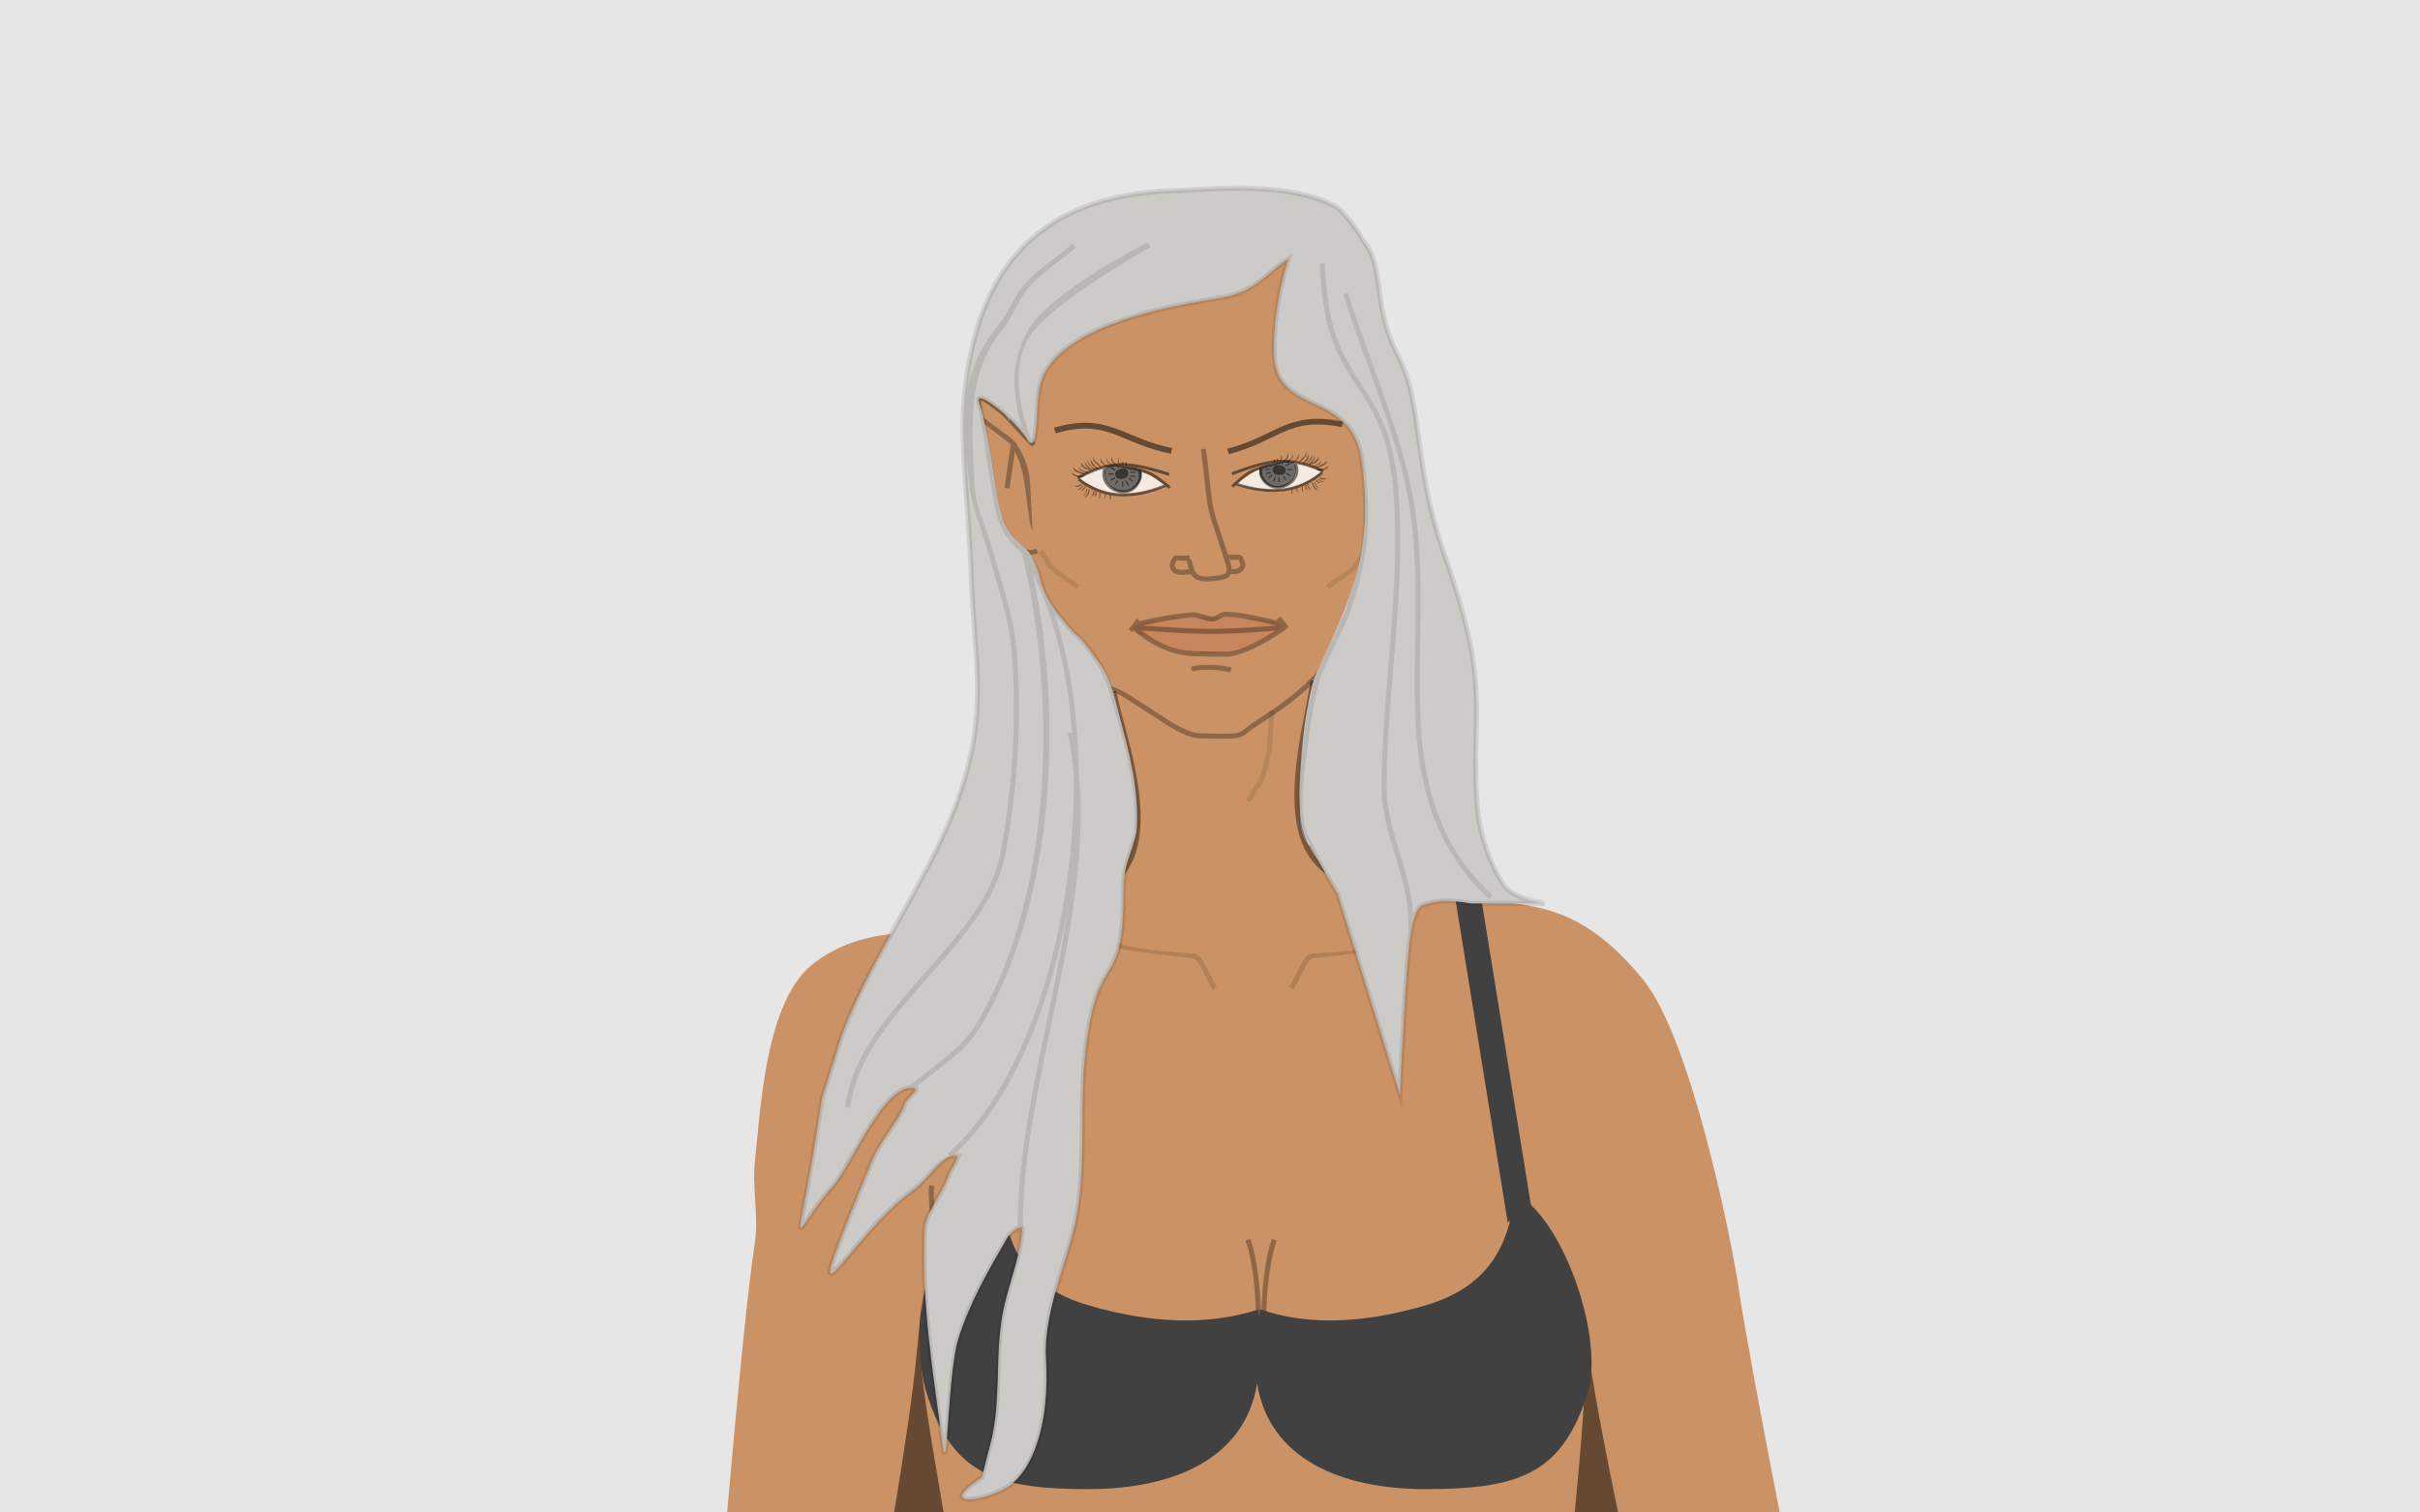 <?xml version="1.0" encoding="UTF-8"?>
<svg width="480px" height="300px" viewBox="0 0 480 300" version="1.1" xmlns="http://www.w3.org/2000/svg" xmlns:xlink="http://www.w3.org/1999/xlink">
    <!-- Generator: Sketch 50.2 (55047) - http://www.bohemiancoding.com/sketch -->
    <title>Avatars</title>
    <desc>Created with Sketch.</desc>
    <defs></defs>
    <g id="Avatars" stroke="none" stroke-width="1" fill="none" fill-rule="evenodd">
        <rect id="Frame" fill="#E6E6E6" x="0" y="0" width="480" height="300"></rect>
        <g id="Elf" transform="translate(121, 36)">
            <g id="Female" transform="translate(19, 0)">
                <path d="M4.195,264.277 C6.681,236.026 8.517,218.162 9.703,210.685 C10.554,205.32 9.142,199.775 9.725,194.371 C10.904,183.467 11.875,162.034 21.639,154.877 C31.404,147.72 39.83,150.077 45.255,147.72 C50.377,145.494 77.104,141.462 80.846,137.181 C82.423,135.376 85.386,131.023 85.278,124.26 C85.215,120.33 83.738,112.573 80.846,100.991 C76.924,99.67 74.181,98.368 72.619,97.085 C67.701,93.045 65.748,85.772 65.2,83.637 C64.836,82.217 65.269,77.057 64.129,73.649 C63.835,72.772 60.598,72.683 60.276,71.718 C57.742,64.113 55.539,53.964 53.883,45.755 C53.54,44.058 53.875,43.45 53.883,41.831 C53.885,41.437 55.187,41.348 57.141,43.09 C59.279,44.995 60.234,47.952 60.276,47.535 C60.324,47.065 59.105,35.987 60.276,29.749 C62.307,18.937 62.307,18.937 65.2,16.088 C78.882,2.619 114.417,-3.41 127.414,21.047 C132.336,30.309 132.097,51.502 133.814,71.718 C134.794,83.248 131.785,85.829 128.997,89.447 C127.807,90.993 122.898,99.069 121.224,99.069 C120.108,99.069 118.97,108.009 117.812,125.888 C117.943,128.636 118.483,130.481 119.431,131.424 C120.045,132.035 121.848,132.521 124.84,132.881 C133.408,135.855 143.25,140.076 152.138,141.947 C162.662,144.162 172.613,141.861 186.072,158.522 C195.142,169.75 203.211,208.239 204.954,220.115 C205.929,226.758 208.626,241.479 213.046,264.277 L184.01,264.277 L0,264.277 L4.195,264.277 Z" id="body" fill="#CB9365"></path>
                <path d="M37.332,264.106 C39.612,250.383 41.087,240.044 41.757,233.089 C42.426,226.134 42.761,223.058 42.761,223.86 C42.761,228.399 42.761,231.992 42.761,234.64 C42.761,237.287 44.234,247.109 47.181,264.106 L37.332,264.106 Z" id="armpit-l" fill="#000000" opacity="0.5"></path>
                <path d="M172.268,264.898 C174.998,251.593 176.822,241.963 177.74,236.007 C179.117,227.073 178.801,227.075 179.117,227.075 C179.433,227.075 179.46,231.382 179.117,236.007 C178.889,239.09 179.555,248.72 181.117,264.898 L172.268,264.898 Z" id="armpit-r" fill="#000000" opacity="0.5" transform="translate(176.692, 245.986) scale(-1, 1) translate(-176.692, -245.986) "></path>
                <path d="M107.933,123.156 L107.099,122.605 C108.936,119.825 109.362,119.135 109.781,118.193 C110,117.701 110.174,117.198 110.356,116.545 C110.52,115.958 110.646,115.435 111.005,113.887 C111.276,112.716 111.367,111.731 111.476,109.473 C111.588,107.155 111.682,106.131 111.972,104.881 L112.946,105.107 C112.675,106.278 112.584,107.263 112.475,109.521 C112.363,111.839 112.268,112.863 111.979,114.113 C111.616,115.677 111.489,116.206 111.32,116.813 C111.125,117.511 110.935,118.059 110.694,118.599 C110.243,119.614 109.807,120.32 107.933,123.156 Z" id="neck-line" fill="#000000" fill-rule="nonzero" opacity="0.1"></path>
                <path d="M96.539,97.212 L96.219,96.265 C97.268,95.91 98.335,95.835 100.286,95.863 C100.714,95.869 101.147,95.897 101.604,95.945 C102.328,96.022 102.852,96.107 104.266,96.36 L104.089,97.345 C102.7,97.095 102.19,97.013 101.499,96.94 C101.071,96.895 100.668,96.869 100.271,96.863 C98.434,96.836 97.444,96.906 96.539,97.212 Z" id="jaw-line" fill="#000000" fill-rule="nonzero" opacity="0.3"></path>
                <path d="M68.149,91.179 L68.949,90.579 C69.381,91.156 69.772,91.793 70.331,92.792 C70.426,92.961 70.797,93.631 70.89,93.796 C72.139,96.029 73.993,97.172 75.172,97.922 C76.962,99.059 81.695,100.229 83.753,101.671 C84.221,101.999 89.539,105.349 90.406,105.948 C93.655,108.194 96.428,109.422 97.996,109.455 C107.092,109.644 105.221,109.644 108.271,107.497 C110.253,106.102 115.659,102.963 119.729,98.789 C123.69,94.726 127.333,92.629 128.11,90.996 L129.013,91.426 C128.187,93.16 124.385,95.445 120.288,99.644 C116.224,103.809 110.871,106.889 108.846,108.315 C105.515,110.66 107.092,110.66 97.842,110.443 C96.053,110.401 93.215,109.106 89.838,106.771 C88.965,106.167 83.643,102.815 83.179,102.49 C81.133,101.056 76.412,99.894 74.636,98.766 C73.272,97.899 71.344,96.656 70.017,94.284 C69.923,94.117 69.552,93.447 69.459,93.281 C68.919,92.317 68.547,91.711 68.149,91.179 Z" id="jaw" fill="#000000" fill-rule="nonzero" opacity="0.3"></path>
                <path d="M111.386,230.683 C119.438,251.544 127.934,257.437 145.449,257.437 C168.061,257.437 179.972,239.027 170.314,215.915 C165.94,209.803 162.599,203.861 160.294,198.088 L161.222,197.717 C163.502,203.426 166.814,209.314 171.16,215.378 C181.186,239.265 168.8,258.437 145.449,258.437 C127.262,258.437 118.416,252.113 110.114,230.155 C108.81,235.664 107.793,239.248 107.054,240.931 C102.809,250.605 89.219,258.045 75.268,258.614 C59.61,259.252 47.348,251.418 43.48,235.695 C42.225,230.596 42.111,226.626 42.898,222.17 C43.116,220.934 43.398,219.663 43.807,218.017 C43.97,217.36 44.737,214.371 44.949,213.519 C45.159,212.673 45.059,210.957 44.632,206.485 C44.189,201.853 44.09,200.119 44.335,199.055 L45.309,199.279 C45.102,200.18 45.204,201.953 45.621,206.324 C46.076,211.085 46.173,212.742 45.92,213.76 C45.707,214.618 44.939,217.607 44.777,218.258 C44.373,219.884 44.096,221.135 43.882,222.344 C43.119,226.664 43.23,230.493 44.451,235.456 C48.197,250.684 60.016,258.235 75.228,257.614 C88.827,257.06 102.064,249.813 106.139,240.529 C106.812,238.994 107.756,235.707 108.959,230.69 L108.852,230.678 C109.567,224.458 108.711,214.586 107.052,210.058 L107.991,209.714 C109.409,213.586 110.25,221.102 110.086,227.188 L110.209,227.524 C110.004,221.381 110.849,213.657 112.294,209.714 L113.233,210.058 C111.574,214.586 110.717,224.458 111.433,230.678 L111.386,230.683 Z" id="breast" fill="#000000" fill-rule="nonzero" opacity="0.3"></path>
                <g id="nipples" opacity="0.7" transform="translate(62, 222)">
                    <path d="M88,14 C84.134,14 81,10.866 81,7 C81,3.134 84.134,0 88,0 C91.866,0 95,3.134 95,7 C95,10.866 91.866,14 88,14 Z" id="ra" fill="#000000" fill-rule="nonzero" opacity="0.3"></path>
                    <circle id="rn" fill="#CB9365" opacity="0.4" cx="88" cy="7" r="2"></circle>
                    <path d="M88,10 C86.343,10 85,8.657 85,7 C85,5.343 86.343,4 88,4 C89.657,4 91,5.343 91,7 C91,8.657 89.657,10 88,10 Z M88,8.8 C88.994,8.8 89.8,7.994 89.8,7 C89.8,6.006 88.994,5.2 88,5.2 C87.006,5.2 86.2,6.006 86.2,7 C86.2,7.994 87.006,8.8 88,8.8 Z" id="rno" fill="#000000" fill-rule="nonzero" opacity="0.3"></path>
                    <path d="M7,14 C3.134,14 0,10.866 0,7 C0,3.134 3.134,0 7,0 C10.866,0 14,3.134 14,7 C14,10.866 10.866,14 7,14 Z" id="la" fill="#000000" fill-rule="nonzero" opacity="0.3"></path>
                    <circle id="ln" fill="#CB9365" opacity="0.4" cx="7" cy="7" r="2"></circle>
                    <path d="M7,10 C5.343,10 4,8.657 4,7 C4,5.343 5.343,4 7,4 C8.657,4 10,5.343 10,7 C10,8.657 8.657,10 7,10 Z M7,8.8 C7.994,8.8 8.8,7.994 8.8,7 C8.8,6.006 7.994,5.2 7,5.2 C6.006,5.2 5.2,6.006 5.2,7 C5.2,7.994 6.006,8.8 7,8.8 Z" id="lno" fill="#000000" fill-rule="nonzero" opacity="0.3"></path>
                </g>
                <path d="M54.517,202.896 L50.872,141.306 L54.57,140.306 L60.074,208.311 C61.53,213.185 64.683,219.603 75.816,222.883 C88.494,226.618 99.781,226.898 109.679,223.721 L109.679,225.094 C109.775,224.607 109.882,224.149 110,223.721 C119.231,226.898 130.185,226.618 142.863,222.883 C155.237,219.237 158.168,211.203 159.546,206.118 L159.055,206.478 L147.57,135.522 L153.039,137.522 L163.65,202.99 C171.749,210.696 177.945,230.666 174.881,240.357 C169.889,256.145 161.564,259.373 142.863,259.373 C125.794,259.373 111.676,253.245 109.339,238.366 C107.003,253.245 92.884,259.373 75.816,259.373 C57.114,259.373 48.79,256.145 43.798,240.357 C40.735,230.674 42.236,209.673 54.517,202.896 Z" id="bra" fill="#414141"></path>
                <path d="M123.691,80.865 L123,80.143 C123.623,79.547 124.301,79.047 125.618,78.158 C125.922,77.954 126.078,77.848 126.221,77.751 C126.445,77.599 126.631,77.472 126.805,77.35 C127.232,77.051 127.576,76.793 127.873,76.548 C128.156,76.313 128.39,76.069 128.596,75.8 C128.827,75.498 128.96,75.274 129.286,74.67 C129.725,73.859 129.991,73.461 130.473,73 L131.164,73.723 C130.777,74.092 130.558,74.421 130.166,75.146 C129.814,75.796 129.664,76.05 129.39,76.408 C129.139,76.736 128.853,77.035 128.511,77.318 C128.191,77.583 127.826,77.856 127.379,78.169 C127.2,78.294 127.01,78.424 126.782,78.579 C126.638,78.677 126.48,78.783 126.177,78.987 C124.907,79.844 124.26,80.322 123.691,80.865 Z" id="cheekbone-r" fill="#000000" fill-rule="nonzero" opacity="0.1"></path>
                <path d="M66.691,80.865 L66,80.143 C66.623,79.547 67.301,79.047 68.618,78.158 C68.922,77.954 69.078,77.848 69.221,77.751 C69.445,77.599 69.631,77.472 69.805,77.35 C70.232,77.051 70.576,76.793 70.873,76.548 C71.156,76.313 71.39,76.069 71.596,75.8 C71.827,75.498 71.96,75.274 72.286,74.67 C72.725,73.859 72.991,73.461 73.473,73 L74.164,73.723 C73.777,74.092 73.558,74.421 73.166,75.146 C72.814,75.796 72.664,76.05 72.39,76.408 C72.139,76.736 71.853,77.035 71.511,77.318 C71.191,77.583 70.826,77.856 70.379,78.169 C70.2,78.294 70.01,78.424 69.782,78.579 C69.638,78.677 69.48,78.783 69.177,78.987 C67.907,79.844 67.26,80.322 66.691,80.865 Z" id="cheekbone-l" fill="#000000" fill-rule="nonzero" opacity="0.1" transform="translate(70.082, 76.933) scale(-1, 1) translate(-70.082, -76.933) "></path>
                <path d="M82.586,160.285 L81.705,159.813 C82.35,158.608 83.948,155.436 84.228,154.95 C84.864,153.846 85.391,153.351 86.266,153.112 C86.572,153.028 96.39,152.791 101.204,151.078 L101.348,152.068 C96.446,153.112 86.701,154.03 86.53,154.076 C85.95,154.235 85.611,154.553 85.094,155.449 C84.831,155.906 83.243,159.058 82.586,160.285 Z" id="collarbone-l" fill="#000000" fill-rule="nonzero" opacity="0.13" transform="translate(91.527, 155.682) scale(-1, 1) translate(-91.527, -155.682) "></path>
                <path d="M116.586,160.285 L115.705,159.813 C116.35,158.608 117.948,155.436 118.228,154.95 C118.864,153.846 119.391,153.351 120.266,153.112 C120.572,153.028 130.39,152.791 135.204,151.078 L135.348,152.068 C130.446,153.112 120.701,154.03 120.53,154.076 C119.95,154.235 119.611,154.553 119.094,155.449 C118.831,155.906 117.243,159.058 116.586,160.285 Z" id="collarbone-r" fill="#000000" fill-rule="nonzero" opacity="0.13"></path>
                <path d="M80.392,101.188 L81.374,101 C81.573,102.036 81.867,103.263 82.334,105.046 C82.424,105.389 83.367,108.922 83.658,110.05 C84.639,113.849 85.299,116.867 85.734,119.807 C87.067,128.824 85.901,135.402 81.231,139.358 L80.585,138.595 C84.923,134.92 86.032,128.663 84.745,119.953 C84.316,117.054 83.663,114.068 82.69,110.3 C82.4,109.177 81.458,105.646 81.367,105.299 C80.895,103.497 80.596,102.251 80.392,101.188 Z" id="neck-l" fill="#000000" fill-rule="nonzero" opacity="0.4"></path>
                <path d="M116.392,99.188 L117.374,99 C117.573,100.036 117.867,101.263 118.334,103.046 C118.424,103.389 119.367,106.922 119.658,108.05 C120.639,111.849 121.299,114.867 121.734,117.807 C123.067,126.824 121.901,133.402 117.231,137.358 L116.585,136.595 C120.923,132.92 122.032,126.663 120.745,117.953 C120.316,115.054 119.663,112.068 118.69,108.3 C118.4,107.177 117.458,103.646 117.367,103.299 C116.895,101.497 116.596,100.251 116.392,99.188 Z" id="neck-r" fill="#000000" fill-rule="nonzero" opacity="0.4" transform="translate(119.321, 118.179) scale(-1, 1) rotate(4) translate(-119.321, -118.179) "></path>
                <path d="M104.17,77.847 C103.869,78.604 103.029,78.962 101.489,79.172 C98.431,79.59 97.009,79.218 96.23,77.891 C96.118,77.9 95.954,77.917 95.615,77.953 C95.264,77.989 94.99,78.011 94.717,78.022 C94.187,78.042 93.749,78.014 93.388,77.915 C92.319,77.621 91.833,76.455 92.051,75.813 C92.226,75.298 92.329,75.031 92.445,74.818 C92.786,74.192 93.043,74.135 94.091,74.203 C94.719,74.244 95.231,74.242 95.945,74.168 L96.032,75.006 L96.294,74.909 C96.388,75.162 96.462,75.42 96.547,75.773 C96.565,75.847 96.58,75.91 96.612,76.045 C96.712,76.472 96.82,76.833 96.958,77.134 C96.98,77.166 96.997,77.2 97.009,77.238 C97.569,78.341 98.609,78.556 101.354,78.181 C103.195,77.93 103.45,77.699 103.242,76.488 C103.077,75.526 100.615,68.28 100.162,66.831 C99.633,65.14 99.357,63.431 99.018,60.234 C99.048,60.518 98.76,57.744 98.67,56.933 C98.519,55.579 98.368,54.371 98.19,53.144 L99.179,53 C99.359,54.24 99.512,55.459 99.664,56.823 C99.754,57.638 100.043,60.416 100.013,60.129 C100.345,63.263 100.613,64.923 101.117,66.533 C101.415,67.486 102.746,71.426 103.57,74.041 C104.052,74.072 104.462,74.066 104.938,74.035 C105.987,73.967 106.243,74.023 106.585,74.65 C106.701,74.863 106.804,75.129 106.978,75.644 C107.196,76.287 106.711,77.453 105.641,77.746 C105.281,77.845 104.842,77.874 104.313,77.854 C104.271,77.852 104.224,77.85 104.17,77.847 Z M104.294,76.863 C104.315,76.857 104.334,76.854 104.351,76.854 C104.787,76.871 105.134,76.848 105.376,76.782 C105.846,76.653 106.077,76.099 106.031,75.966 C105.875,75.506 105.786,75.273 105.707,75.129 C105.624,74.977 105.68,74.989 105.003,75.033 C104.613,75.058 104.261,75.068 103.885,75.057 C104.067,75.66 104.192,76.112 104.228,76.319 C104.261,76.513 104.283,76.694 104.294,76.863 Z M96.18,77.804 C96.072,77.73 95.992,77.609 96.004,77.438 C96.059,77.567 96.117,77.689 96.18,77.804 Z M95.816,76.927 C95.751,76.723 95.692,76.505 95.638,76.273 C95.607,76.139 95.592,76.078 95.575,76.007 C95.498,75.69 95.435,75.466 95.357,75.257 L95.484,75.21 C94.973,75.241 94.531,75.234 94.026,75.201 C93.349,75.157 93.405,75.145 93.323,75.297 C93.244,75.442 93.154,75.674 92.998,76.134 C92.953,76.268 93.183,76.821 93.653,76.95 C93.895,77.017 94.242,77.04 94.678,77.023 C94.926,77.013 95.181,76.993 95.513,76.959 C95.632,76.946 95.731,76.935 95.816,76.927 Z" id="nose" fill="#000000" fill-rule="nonzero" opacity="0.3"></path>
                <path d="M60.629,52.387 C60.363,52.068 59.981,51.73 59.375,51.258 C59.642,51.466 56.864,49.368 55.213,48.07 C55.526,49.639 56.242,53.136 56.367,53.763 C56.591,54.883 56.785,55.888 56.962,56.852 C57.173,58.006 57.28,58.823 57.518,60.902 C57.852,63.823 58.07,65.151 58.548,66.635 C60.178,71.695 62.924,73.829 65.56,72.812 L65.92,73.745 C62.637,75.012 59.38,72.48 57.596,66.941 C57.091,65.374 56.866,64.002 56.524,61.016 C56.289,58.959 56.184,58.156 55.985,57.068 C55.803,56.074 55.609,55.074 55.387,53.959 C55.245,53.251 54.337,48.819 54.128,47.735 C53.735,45.699 53.546,44.435 53.546,43.663 C53.546,42.547 54.286,42.2 55.249,42.626 C55.798,42.87 56.257,43.188 57.567,44.174 C57.618,44.212 57.618,44.212 57.67,44.25 C57.962,44.47 58.165,44.621 58.364,44.764 C59.263,45.41 59.639,45.8 62.046,48.441 C62.602,49.052 63.01,49.489 63.411,49.898 C63.653,50.145 63.703,50.188 64.154,50.559 C64.25,50.638 64.323,50.7 64.396,50.764 C64.775,51.101 65.081,51.465 65.427,52.027 L64.576,52.552 C64.281,52.073 64.038,51.784 63.732,51.513 C63.671,51.458 63.606,51.403 63.519,51.331 C63.037,50.935 62.974,50.881 62.732,50.634 C62.714,50.616 62.714,50.616 62.696,50.598 C62.285,50.178 61.87,49.733 61.306,49.115 C58.975,46.556 58.593,46.16 57.78,45.575 C57.575,45.427 57.367,45.273 57.069,45.05 C57.018,45.011 57.018,45.011 56.966,44.973 C55.737,44.049 55.291,43.739 54.844,43.541 C54.484,43.381 54.546,43.352 54.546,43.663 C54.546,44.292 54.7,45.378 55.02,47.075 L55.109,46.847 C56.625,48.058 60.273,50.689 59.989,50.469 C61.08,51.318 61.566,51.827 61.912,52.545 C62.119,52.975 63.609,54.929 64.154,58.258 C64.482,60.259 64.59,68.21 64.92,69.508 L64.427,68.329 C64.09,67.005 63.444,61.146 63.067,59.039 C62.579,56.309 61.741,54.428 61.294,53.53 L60.232,60.913 L59.242,60.771 L60.452,52.361 L60.629,52.387 Z" id="ear" fill="#000000" fill-rule="nonzero" opacity="0.3"></path>
                <path d="M100.027,93.602 C106.662,93.602 114.254,89.028 114.254,88.191 C114.254,87.086 108.353,86.382 100.027,86.382 C91.702,86.382 84.545,87.582 84.545,88.687 C84.545,89.642 94.169,93.602 100.027,93.602 Z" id="lips" fill="#990000" opacity="0.1"></path>
                <path d="M86.653,88.077 C92.69,88.515 97.258,88.734 100.353,88.734 C103.46,88.734 107.744,88.514 113.203,88.073 C113,88.027 112.785,87.979 112.554,87.927 C107.161,86.712 105.709,86.437 103.273,86.324 C102.841,86.304 102.586,86.397 102.07,86.709 C102.045,86.723 102.045,86.723 102.021,86.738 C101.392,87.118 101.022,87.266 100.425,87.28 C99.958,87.291 99.533,87.186 98.404,86.837 C98.369,86.826 98.369,86.826 98.334,86.815 C97.36,86.515 96.891,86.407 96.55,86.434 C93.397,86.686 90.159,87.225 86.653,88.077 Z M112.978,89.093 C107.638,89.521 103.43,89.734 100.353,89.734 C97.197,89.734 92.541,89.51 86.381,89.06 C88.567,90.777 91.852,92.78 96.55,93.156 C96.891,93.183 102.841,93.286 103.273,93.266 C106.246,93.127 110.356,90.79 112.978,89.093 Z M86.065,87.197 C89.763,86.278 93.167,85.702 96.482,85.437 C96.977,85.397 97.49,85.515 98.585,85.853 C98.62,85.864 98.62,85.864 98.655,85.875 C99.672,86.189 100.072,86.288 100.405,86.28 C100.817,86.27 101.065,86.171 101.574,85.864 C101.599,85.849 101.599,85.849 101.623,85.834 C102.275,85.441 102.673,85.295 103.313,85.325 C105.818,85.442 107.292,85.72 112.741,86.948 C112.982,87.003 113.206,87.053 113.416,87.099 L113.255,86.897 L113.952,86.244 L115.603,88.325 L115.021,88.871 L115.032,88.89 C114.993,88.917 114.953,88.945 114.912,88.973 L114.907,88.978 L114.906,88.977 C112.482,90.654 107.061,94.09 103.313,94.265 C102.673,94.295 96.977,94.193 96.482,94.153 C90.821,93.7 87.167,91.039 84.84,89.046 L84.552,89.408 L83.855,88.755 L85.507,86.674 L86.065,87.197 Z" id="mouth-outline" fill="#000000" fill-rule="nonzero" opacity="0.3"></path>
                <g id="eye-l" transform="translate(81.184, 55.298) rotate(-5) translate(-81.184, -55.298) translate(69.684, 47.298)">
                    <path d="M13.114,14.897 C15.947,14.897 18.559,14.561 20.952,13.89 C17.49,10.701 14.342,9.106 11.51,9.106 C8.678,9.106 6.208,9.744 4.1,11.019 C7.277,13.605 10.282,14.897 13.114,14.897 Z" id="eye-white" fill="#FFFFFF" opacity="0.8"></path>
                    <path d="M12.867,14.386 C14.898,14.386 16.544,12.662 16.544,10.535 C16.544,10.244 15.035,9.778 12.018,9.134 C10.133,8.65 9.191,9.117 9.191,10.535 C9.191,12.662 10.837,14.386 12.867,14.386 Z" id="iris" fill="#373737" opacity="0.7"></path>
                    <path d="M8.986,9.472 C7.535,9.746 6.015,10.247 4.26,10.974 C8.252,14.73 13.854,15.819 20.687,13.641 C19.581,12.563 18.653,11.821 17.909,11.417 C17.566,11.23 17.087,11.02 16.473,10.787 C16.579,11.347 16.52,11.927 16.292,12.385 C15.62,13.738 14.412,14.633 13.102,14.669 C10.261,14.748 7.914,12.186 8.986,9.472 Z M9.352,9.407 L9.6,9.523 C8.536,11.861 10.568,14.147 13.086,14.077 C14.165,14.047 15.189,13.289 15.77,12.119 C15.984,11.69 15.996,11.079 15.801,10.542 C15.398,10.4 14.952,10.25 14.461,10.094 C14.35,10.16 14.274,10.192 14.152,10.222 L14.078,9.998 L14.112,9.983 C13.492,9.788 12.808,9.583 12.059,9.367 C12.074,9.433 12.092,9.515 12.102,9.555 L11.875,9.613 C11.857,9.536 11.81,9.326 11.81,9.324 C11.801,9.288 11.793,9.255 11.785,9.227 C10.972,9.213 10.171,9.273 9.352,9.407 Z M4.023,11.072 C3.983,11.089 3.942,11.106 3.902,11.123 L3.676,10.577 C10.412,7.724 13.819,8.002 22.058,11.456 L21.835,12.004 C19.067,10.843 16.865,10.048 14.904,9.615 C16.439,10.113 17.531,10.539 18.186,10.895 C19.195,11.444 20.478,12.537 22.046,14.179 L21.626,14.591 C21.467,14.424 21.311,14.264 21.159,14.11 C13.953,16.492 7.996,15.354 3.782,11.332 L4.023,11.072 Z M14.721,11.339 L15.19,11.448 L15.156,11.682 C14.994,11.671 14.884,11.643 14.658,11.568 L14.189,11.459 L14.223,11.226 C14.385,11.236 14.495,11.264 14.721,11.339 Z M13.778,13.151 L13.562,13.239 L13.159,12.233 L13.376,12.145 L13.778,13.151 Z M14.279,10.776 L14.295,10.54 L15.379,10.611 L15.364,10.848 L14.279,10.776 Z M9.855,10.756 L9.87,10.52 C10.015,10.529 10.132,10.528 10.394,10.52 C10.664,10.511 10.785,10.51 10.941,10.52 L10.925,10.756 C10.78,10.747 10.664,10.748 10.402,10.756 C10.132,10.765 10.01,10.766 9.855,10.756 Z M10.315,11.966 L10.239,11.742 C10.263,11.734 10.263,11.734 10.286,11.725 C10.41,11.681 10.518,11.635 10.632,11.579 C10.751,11.522 10.746,11.524 11.129,11.316 L11.24,11.524 C10.852,11.736 10.857,11.733 10.733,11.793 C10.612,11.852 10.496,11.901 10.364,11.948 C10.34,11.957 10.34,11.957 10.315,11.966 Z M12.591,13.331 L12.367,13.264 C12.425,13.066 12.453,12.942 12.466,12.821 C12.478,12.715 12.48,12.635 12.48,12.374 C12.48,12.353 12.48,12.353 12.48,12.331 L12.714,12.331 C12.714,12.353 12.714,12.353 12.714,12.374 C12.714,12.645 12.712,12.73 12.699,12.848 C12.683,12.985 12.653,13.121 12.591,13.331 Z M14.731,12.366 L14.578,12.546 L13.818,11.878 L13.971,11.699 L14.731,12.366 Z M11.238,12.828 L11.056,12.68 L11.592,12.001 L11.775,12.149 L11.238,12.828 Z M10.45,9.538 L10.564,9.331 L11.406,9.808 L11.292,10.015 L10.45,9.538 Z M12.558,11.799 C11.752,11.799 11.259,11.444 11.259,10.789 C11.259,10.135 11.994,9.756 12.801,9.756 C13.608,9.756 13.858,10.135 13.858,10.789 C13.858,11.444 13.365,11.799 12.558,11.799 Z" id="eye" fill="#000000" fill-rule="nonzero" opacity="0.5"></path>
                    <path d="M0.225,1.626 L0,0.487 C5.307,-0.494 8.646,0.013 12.651,1.955 C13.382,2.309 16.352,3.876 17.161,4.274 C19.1,5.227 20.906,5.954 22.977,6.563 L22.628,7.672 C20.485,7.042 18.616,6.289 16.618,5.308 C15.786,4.899 12.821,3.334 12.114,2.991 C8.338,1.161 5.266,0.694 0.225,1.626 Z" id="eye-brow" fill="#000000" fill-rule="nonzero" opacity="0.5"></path>
                    <path d="M6.479,9.585 L6.452,9.625 C5.85,9.437 5.439,9.256 5.219,9.081 C4.999,8.907 4.841,8.756 4.744,8.631 L4.595,7.811 C4.899,8.3 5.167,8.636 5.398,8.819 C5.566,8.952 5.825,9.092 6.174,9.238 L5.555,8.532 L5.271,7.61 C5.578,8.126 5.82,8.496 5.997,8.722 C6.174,8.948 6.421,9.2 6.736,9.478 L6.542,9.656 L6.479,9.585 Z M5.252,10.08 L5.136,10.325 C4.528,10.135 4.088,9.965 3.815,9.813 C3.543,9.662 3.342,9.529 3.214,9.413 L2.912,8.781 C3.388,9.148 3.759,9.405 4.024,9.553 C4.289,9.7 4.699,9.876 5.252,10.08 Z M7.258,9.321 L7.057,9.49 L6.118,8.402 L5.84,7.363 C6.131,7.965 6.358,8.378 6.52,8.603 C6.683,8.827 6.929,9.066 7.258,9.321 Z M8.597,8.863 L8.4,9.038 C8.026,8.724 7.762,8.466 7.607,8.263 C7.452,8.061 7.308,7.889 7.174,7.749 L7.028,6.81 C7.234,7.304 7.384,7.624 7.477,7.771 C7.598,7.961 7.734,7.962 7.825,8.08 C8.021,8.337 8.278,8.598 8.597,8.863 Z M9.949,8.952 L9.756,9.131 C9.368,8.893 9.091,8.67 8.926,8.461 C8.761,8.252 8.668,8.134 8.647,8.106 L8.528,7.153 C8.754,7.748 8.953,8.155 9.126,8.374 C9.299,8.593 9.574,8.786 9.949,8.952 Z M11.087,8.936 L10.898,9.12 C10.511,8.849 10.243,8.623 10.094,8.445 C9.945,8.266 9.819,8.12 9.718,8.006 L9.762,7.351 C9.859,7.722 9.941,7.966 10.008,8.084 C10.093,8.236 10.243,8.278 10.321,8.371 C10.489,8.572 10.745,8.761 11.087,8.936 Z M12.095,9.063 L11.885,9.22 C11.397,8.901 11.083,8.634 10.945,8.416 C10.806,8.199 10.714,8.032 10.666,7.914 L10.829,7.08 C10.883,7.513 10.932,7.799 10.977,7.936 C11.041,8.133 11.149,8.185 11.223,8.301 C11.375,8.539 11.666,8.794 12.095,9.063 Z M12.651,9.207 L12.402,9.267 C12.182,8.872 12.053,8.579 12.014,8.386 C11.974,8.193 11.961,8.037 11.972,7.919 L12.314,7.556 C12.222,7.766 12.172,7.922 12.164,8.023 C12.151,8.199 12.229,8.406 12.25,8.512 C12.29,8.709 12.424,8.941 12.651,9.207 Z M13.154,9.347 L12.899,9.347 C12.755,9.081 12.682,8.877 12.682,8.735 C12.682,8.593 12.738,8.483 12.849,8.405 L13.152,8.192 C13.01,8.451 12.938,8.638 12.939,8.754 C12.939,8.87 13.01,9.067 13.154,9.347 Z M13.766,9.342 L13.511,9.342 C13.383,9.091 13.319,8.904 13.319,8.782 C13.319,8.659 13.401,8.566 13.564,8.503 L13.766,8.302 C13.685,8.524 13.645,8.692 13.645,8.805 C13.645,8.919 13.686,9.098 13.766,9.342 Z M4.316,12.171 L4.488,12.454 C4.326,12.484 4.23,12.506 4.198,12.522 C3.968,12.638 3.793,12.704 3.671,12.721 C3.525,12.741 3.4,12.699 3.297,12.596 L2.882,12.406 C3.258,12.455 3.528,12.469 3.69,12.447 C3.852,12.425 4.061,12.333 4.316,12.171 Z M4.609,12.463 L4.736,12.701 C4.569,12.883 4.425,13.011 4.305,13.087 C4.184,13.162 4.068,13.217 3.955,13.252 L3.499,13.158 C3.845,13.092 4.083,13.018 4.215,12.936 C4.346,12.854 4.477,12.696 4.609,12.463 Z M5.117,12.614 L5.266,12.837 C5.109,13.067 4.972,13.227 4.857,13.317 C4.742,13.408 4.638,13.443 4.544,13.424 L4.12,13.393 C4.419,13.3 4.625,13.208 4.74,13.119 C4.855,13.029 4.98,12.861 5.117,12.614 Z M5.382,13.156 L5.593,13.31 C5.465,13.654 5.366,13.883 5.295,13.997 C5.224,14.111 5.08,14.239 4.864,14.38 L4.543,14.542 C4.86,14.246 5.072,14.012 5.18,13.84 C5.288,13.667 5.355,13.439 5.382,13.156 Z M5.822,13.28 L6.039,13.424 C5.911,13.855 5.806,14.143 5.724,14.287 C5.641,14.432 5.438,14.618 5.112,14.847 L4.831,14.878 C5.207,14.531 5.444,14.274 5.539,14.106 C5.635,13.938 5.729,13.663 5.822,13.28 Z M6.78,13.626 L6.963,13.73 C6.876,14.072 6.797,14.303 6.727,14.424 C6.656,14.546 6.598,14.622 6.552,14.653 L6.188,14.926 C6.336,14.669 6.447,14.475 6.523,14.346 C6.598,14.216 6.684,13.976 6.78,13.626 Z M7.069,13.867 L7.315,13.885 C7.321,14.229 7.306,14.453 7.269,14.555 C7.232,14.658 7.201,14.706 7.176,14.698 L6.761,14.817 C6.912,14.657 7.003,14.534 7.035,14.447 C7.066,14.36 7.077,14.167 7.069,13.867 Z M7.88,14.119 L8.058,14.145 C8.042,14.497 8.027,14.731 8.013,14.848 C7.998,14.965 7.991,15.052 7.994,15.109 L7.644,15.376 C7.753,15.142 7.816,14.961 7.832,14.835 C7.848,14.708 7.864,14.469 7.88,14.119 Z M8.929,14.38 L9.153,14.511 C9.148,14.732 9.122,14.89 9.074,14.985 C9.026,15.081 8.899,15.229 8.692,15.432 L8.654,15.429 C8.759,15.194 8.839,15.021 8.893,14.912 C8.948,14.803 8.96,14.626 8.929,14.38 Z M9.829,14.742 L10.083,14.754 C10.086,14.985 10.086,15.151 10.082,15.254 C10.078,15.356 10.067,15.492 10.049,15.66 L9.91,15.65 C9.874,15.49 9.858,15.336 9.864,15.188 C9.87,15.041 9.858,14.892 9.829,14.742 Z M6.001,9.884 L5.874,10.122 C5.313,9.921 4.915,9.747 4.679,9.6 C4.443,9.454 4.334,9.376 4.351,9.367 L4.102,8.705 C4.409,9.11 4.668,9.378 4.88,9.51 C5.093,9.642 5.466,9.766 6.001,9.884 Z M5.045,10.514 L4.972,10.778 C4.302,10.796 3.834,10.762 3.568,10.675 C3.302,10.589 3.052,10.425 2.818,10.183 L2.6,9.725 C3.071,10.104 3.432,10.334 3.682,10.415 C3.932,10.496 4.387,10.529 5.045,10.514 Z M7.941,9.28 L7.734,9.44 C7.315,9.102 7.039,8.833 6.906,8.631 C6.772,8.429 6.685,8.253 6.646,8.103 L6.621,7.285 C6.835,7.837 7.023,8.235 7.186,8.48 C7.348,8.725 7.6,8.992 7.941,9.28 Z" id="eye-lashes" fill="#000000" fill-rule="nonzero" opacity="0.4" transform="translate(8.183, 11.235) rotate(1) translate(-8.183, -11.235) "></path>
                </g>
                <g id="eye-r" transform="translate(114.762, 54.96) scale(-1, 1) rotate(-1) translate(-114.762, -54.96) translate(103.262, 46.96)">
                    <path d="M13.061,14.219 C15.882,14.219 18.484,13.898 20.868,13.257 C17.419,10.214 14.284,8.692 11.464,8.692 C8.643,8.692 6.183,9.3 4.084,10.518 C7.248,12.985 10.241,14.219 13.061,14.219 Z" id="eye-white" fill="#FFFFFF" opacity="0.8"></path>
                    <path d="M12.815,13.731 C14.838,13.731 16.477,12.085 16.477,10.055 C16.477,9.778 14.975,9.332 11.97,8.718 C10.092,8.256 9.154,8.701 9.154,10.055 C9.154,12.085 10.793,13.731 12.815,13.731 Z" id="iris" fill="#373737" opacity="0.7"></path>
                    <path d="M8.95,9.041 C7.505,9.302 5.991,9.78 4.243,10.474 C8.219,14.059 13.798,15.099 20.604,13.02 C19.502,11.991 18.578,11.283 17.837,10.897 C17.495,10.719 17.018,10.518 16.406,10.296 C16.512,10.831 16.453,11.384 16.227,11.821 C15.557,13.113 14.354,13.967 13.049,14.002 C10.22,14.077 7.882,11.631 8.95,9.041 Z M9.314,8.979 L9.561,9.09 C8.502,11.321 10.526,13.503 13.033,13.436 C14.108,13.408 15.128,12.684 15.707,11.567 C15.919,11.157 15.932,10.574 15.737,10.062 C15.336,9.926 14.892,9.784 14.403,9.634 C14.292,9.697 14.217,9.728 14.095,9.757 L14.021,9.543 L14.055,9.529 C13.438,9.343 12.756,9.147 12.01,8.94 C12.025,9.003 12.044,9.082 12.053,9.12 L11.828,9.175 C11.809,9.102 11.763,8.902 11.762,8.9 C11.754,8.865 11.745,8.834 11.737,8.807 C10.928,8.794 10.13,8.851 9.314,8.979 Z M4.007,10.568 C3.967,10.584 3.927,10.601 3.886,10.617 L3.662,10.096 C10.37,7.372 13.764,7.638 21.969,10.935 L21.747,11.457 C18.99,10.349 16.797,9.59 14.844,9.177 C16.372,9.653 17.46,10.059 18.112,10.399 C19.118,10.923 20.396,11.966 21.957,13.533 L21.539,13.926 C21.381,13.768 21.226,13.615 21.074,13.467 C13.897,15.741 7.964,14.655 3.767,10.816 L4.007,10.568 Z M14.661,10.823 L15.128,10.927 L15.095,11.15 C14.934,11.14 14.824,11.113 14.599,11.041 L14.132,10.938 L14.165,10.715 C14.327,10.725 14.437,10.751 14.661,10.823 Z M13.723,12.552 L13.507,12.637 L13.106,11.676 L13.322,11.592 L13.723,12.552 Z M14.222,10.285 L14.237,10.06 L15.317,10.128 L15.302,10.354 L14.222,10.285 Z M9.815,10.267 L9.83,10.041 C9.975,10.05 10.091,10.049 10.352,10.041 C10.621,10.032 10.742,10.031 10.897,10.041 L10.881,10.267 C10.736,10.257 10.621,10.258 10.36,10.267 C10.091,10.275 9.97,10.276 9.815,10.267 Z M10.274,11.421 L10.198,11.207 C10.222,11.199 10.222,11.199 10.244,11.192 C10.368,11.149 10.476,11.105 10.59,11.052 C10.707,10.998 10.703,11 11.084,10.8 L11.194,10.999 C10.808,11.202 10.813,11.199 10.69,11.256 C10.569,11.312 10.454,11.359 10.323,11.404 C10.298,11.413 10.298,11.413 10.274,11.421 Z M12.54,12.724 L12.317,12.66 C12.375,12.471 12.403,12.353 12.416,12.237 C12.428,12.137 12.43,12.06 12.43,11.811 C12.43,11.791 12.43,11.791 12.43,11.769 L12.663,11.769 C12.663,11.791 12.663,11.791 12.663,11.811 C12.663,12.069 12.661,12.15 12.648,12.263 C12.632,12.394 12.602,12.524 12.54,12.724 Z M14.672,11.803 L14.52,11.974 L13.762,11.337 L13.914,11.166 L14.672,11.803 Z M11.193,12.244 L11.011,12.103 L11.546,11.455 L11.727,11.596 L11.193,12.244 Z M10.408,9.104 L10.522,8.906 L11.36,9.361 L11.247,9.559 L10.408,9.104 Z M12.508,11.262 C11.704,11.262 11.213,10.923 11.213,10.298 C11.213,9.674 11.946,9.312 12.75,9.312 C13.554,9.312 13.802,9.674 13.802,10.298 C13.802,10.923 13.312,11.262 12.508,11.262 Z" id="eye" fill="#000000" fill-rule="nonzero" opacity="0.5"></path>
                    <path d="M0.224,1.552 L0,0.465 C5.286,-0.472 8.612,0.013 12.6,1.866 C13.328,2.204 16.286,3.7 17.092,4.079 C19.023,4.989 20.822,5.683 22.885,6.264 L22.537,7.323 C20.402,6.722 18.541,6.003 16.551,5.066 C15.723,4.676 12.769,3.182 12.065,2.855 C8.305,1.108 5.244,0.662 0.224,1.552 Z" id="eye-brow" fill="#000000" fill-rule="nonzero" opacity="0.5"></path>
                    <path d="M6.453,9.149 L6.426,9.187 C5.827,9.008 5.417,8.835 5.198,8.668 C4.979,8.501 4.821,8.358 4.725,8.238 L4.576,7.455 C4.879,7.922 5.146,8.243 5.376,8.417 C5.544,8.545 5.801,8.678 6.149,8.817 L5.532,8.144 L5.25,7.264 C5.556,7.756 5.797,8.109 5.973,8.325 C6.15,8.54 6.395,8.781 6.709,9.047 L6.515,9.217 L6.453,9.149 Z M5.231,9.621 L5.115,9.855 C4.51,9.674 4.071,9.511 3.8,9.366 C3.528,9.222 3.329,9.095 3.201,8.985 L2.901,8.381 C3.374,8.732 3.744,8.977 4.008,9.118 C4.272,9.258 4.68,9.426 5.231,9.621 Z M7.229,8.896 L7.029,9.058 L6.093,8.02 L5.816,7.028 C6.106,7.602 6.332,7.997 6.494,8.211 C6.656,8.425 6.901,8.654 7.229,8.896 Z M8.562,8.459 L8.367,8.627 C7.994,8.327 7.731,8.081 7.576,7.887 C7.422,7.694 7.278,7.53 7.145,7.396 L6.999,6.5 C7.205,6.971 7.354,7.277 7.447,7.417 C7.567,7.599 7.703,7.599 7.794,7.712 C7.989,7.957 8.245,8.206 8.562,8.459 Z M9.909,8.544 L9.716,8.715 C9.33,8.488 9.054,8.275 8.89,8.076 C8.726,7.876 8.633,7.764 8.613,7.737 L8.494,6.827 C8.719,7.395 8.917,7.784 9.09,7.993 C9.262,8.202 9.535,8.386 9.909,8.544 Z M11.042,8.529 L10.854,8.705 C10.469,8.446 10.202,8.231 10.053,8.06 C9.904,7.89 9.78,7.75 9.679,7.642 L9.723,7.017 C9.82,7.37 9.901,7.604 9.967,7.716 C10.052,7.861 10.202,7.901 10.279,7.99 C10.447,8.182 10.701,8.362 11.042,8.529 Z M12.046,8.651 L11.837,8.8 C11.351,8.496 11.039,8.24 10.901,8.033 C10.763,7.826 10.67,7.666 10.623,7.553 L10.785,6.757 C10.839,7.171 10.888,7.444 10.933,7.575 C10.997,7.762 11.104,7.812 11.178,7.923 C11.329,8.151 11.619,8.393 12.046,8.651 Z M12.6,8.788 L12.352,8.845 C12.133,8.468 12.004,8.188 11.965,8.004 C11.926,7.82 11.912,7.672 11.924,7.559 L12.265,7.212 C12.173,7.412 12.123,7.561 12.115,7.658 C12.102,7.826 12.179,8.023 12.201,8.124 C12.241,8.312 12.374,8.533 12.6,8.788 Z M13.101,8.921 L12.847,8.922 C12.703,8.668 12.631,8.473 12.631,8.338 C12.631,8.202 12.686,8.097 12.798,8.022 L13.099,7.819 C12.957,8.066 12.886,8.245 12.886,8.355 C12.887,8.466 12.958,8.655 13.101,8.921 Z M13.71,8.917 L13.457,8.917 C13.329,8.677 13.266,8.499 13.266,8.382 C13.266,8.265 13.347,8.176 13.509,8.116 L13.71,7.924 C13.63,8.136 13.59,8.296 13.59,8.405 C13.59,8.513 13.63,8.684 13.71,8.917 Z M4.299,11.617 L4.47,11.887 C4.309,11.915 4.212,11.937 4.181,11.952 C3.952,12.063 3.778,12.126 3.657,12.142 C3.511,12.161 3.386,12.121 3.284,12.022 L2.87,11.841 C3.245,11.888 3.514,11.901 3.675,11.88 C3.836,11.859 4.044,11.771 4.299,11.617 Z M4.59,11.895 L4.717,12.123 C4.551,12.296 4.408,12.419 4.288,12.491 C4.167,12.563 4.051,12.616 3.939,12.648 L3.484,12.558 C3.829,12.496 4.067,12.426 4.198,12.347 C4.328,12.269 4.459,12.118 4.59,11.895 Z M5.096,12.04 L5.245,12.253 C5.088,12.472 4.952,12.625 4.838,12.711 C4.723,12.797 4.619,12.831 4.526,12.813 L4.103,12.784 C4.401,12.694 4.606,12.607 4.721,12.521 C4.835,12.436 4.96,12.275 5.096,12.04 Z M5.36,12.557 L5.57,12.704 C5.443,13.032 5.345,13.251 5.274,13.359 C5.203,13.468 5.059,13.59 4.844,13.725 L4.525,13.88 C4.84,13.598 5.052,13.374 5.159,13.209 C5.267,13.045 5.333,12.827 5.36,12.557 Z M5.798,12.676 L6.014,12.813 C5.887,13.225 5.783,13.499 5.701,13.637 C5.619,13.775 5.416,13.953 5.092,14.171 L4.811,14.201 C5.186,13.87 5.422,13.624 5.517,13.464 C5.612,13.303 5.706,13.041 5.798,12.676 Z M6.753,13.005 L6.935,13.104 C6.848,13.431 6.77,13.652 6.7,13.768 C6.63,13.884 6.572,13.956 6.526,13.986 L6.163,14.246 C6.311,14.001 6.422,13.816 6.496,13.693 C6.571,13.569 6.657,13.34 6.753,13.005 Z M7.04,13.236 L7.285,13.253 C7.292,13.581 7.277,13.795 7.24,13.893 C7.203,13.991 7.172,14.036 7.147,14.029 L6.734,14.142 C6.884,13.99 6.975,13.872 7.006,13.789 C7.037,13.706 7.049,13.522 7.04,13.236 Z M7.848,13.476 L8.026,13.501 C8.01,13.837 7.995,14.06 7.98,14.172 C7.966,14.283 7.959,14.366 7.961,14.421 L7.613,14.676 C7.722,14.453 7.784,14.28 7.8,14.159 C7.816,14.038 7.832,13.811 7.848,13.476 Z M8.893,13.726 L9.116,13.851 C9.111,14.061 9.085,14.212 9.037,14.303 C8.99,14.394 8.863,14.536 8.657,14.729 L8.619,14.726 C8.723,14.502 8.803,14.337 8.858,14.233 C8.912,14.129 8.924,13.96 8.893,13.726 Z M9.789,14.071 L10.043,14.082 C10.046,14.302 10.045,14.462 10.041,14.559 C10.037,14.657 10.026,14.786 10.008,14.947 L9.87,14.937 C9.834,14.785 9.819,14.638 9.824,14.497 C9.83,14.356 9.818,14.214 9.789,14.071 Z M5.976,9.434 L5.85,9.661 C5.292,9.469 4.895,9.303 4.66,9.163 C4.425,9.024 4.317,8.95 4.334,8.941 L4.086,8.309 C4.391,8.695 4.649,8.952 4.861,9.077 C5.072,9.203 5.444,9.322 5.976,9.434 Z M5.025,10.036 L4.952,10.287 C4.285,10.304 3.819,10.272 3.554,10.189 C3.288,10.107 3.039,9.951 2.807,9.719 L2.589,9.282 C3.059,9.644 3.418,9.864 3.667,9.941 C3.917,10.018 4.369,10.05 5.025,10.036 Z M7.909,8.857 L7.703,9.01 C7.286,8.688 7.011,8.431 6.878,8.238 C6.745,8.045 6.658,7.877 6.619,7.734 L6.594,6.953 C6.808,7.48 6.995,7.861 7.157,8.094 C7.318,8.328 7.569,8.582 7.909,8.857 Z" id="eye-lashes" fill="#000000" fill-rule="nonzero" opacity="0.4" transform="translate(8.15, 10.724) rotate(1) translate(-8.15, -10.724) "></path>
                </g>
                <path d="M130.239,11.559 C135.012,17.522 131.808,23.801 137.36,34.751 C142.397,44.688 140.046,55.475 146.566,74.235 C156.214,101.996 151.441,104.227 153.088,124.868 C153.101,125.038 153.846,132.747 158.109,139.32 C159.312,141.175 162.055,142.468 166.338,143.201 L151.69,143.201 C147.995,142.535 145.243,142.535 143.434,143.201 C142.489,143.549 140.751,142.678 139.742,149.55 C139.128,153.737 138.433,164.236 137.658,181.047 L125.346,141.32 C120.917,133.929 118.563,129.493 118.284,128.011 C117.334,122.969 117.889,114.73 118.819,107.548 C119.075,105.573 120.2,99.613 120.819,98.214 C127.073,84.068 132.703,74.889 130.144,55.57 C128.227,41.097 113.365,46.713 112.734,34.525 C112.448,29.025 113.555,21.501 115.577,15.345 C111.344,18.023 109.227,21.757 102.43,23.009 C97.159,23.979 69.439,27.414 66.283,40.424 C65.318,44.405 66.013,54.539 63.815,51.194 C60.759,46.542 53.149,40.846 54.18,43.794 C55.212,46.742 56.751,54.988 57.526,60.733 C58.835,70.431 61.366,70.461 63.815,73.281 C64.791,74.404 65.792,76.647 66.355,79.112 C67.381,83.606 71.285,87.507 72.32,88.747 C74.108,90.889 73.411,88.923 78.31,95.962 C78.608,96.39 80.022,98.529 80.798,101.498 C82.967,109.8 85.939,118.578 85.499,128.011 C85.335,131.523 82.832,134.687 82.832,140.32 C82.832,161.91 77.853,150.906 75.313,172.263 C73.897,184.176 75.787,196.595 72.882,208.188 C71.189,214.946 66.956,225.111 67.457,233.387 C68.249,246.475 64.874,255.302 60.279,258.646 C56.276,261.557 44.915,263.53 54.74,257.078 L56.814,248.95 C58.466,240.759 57.466,234.36 58.63,226.072 C59.5,219.876 62.317,214.06 62.783,207.816 C62.872,206.629 60.463,208.373 59.877,209.377 C56.126,215.797 52.319,222.356 50.071,229.578 C47.967,236.339 47.946,257.774 47.004,250.733 C45.041,236.065 42.761,222.659 43.409,207.816 C43.544,204.725 47.015,200.634 48.15,197.205 C48.638,195.729 50.712,193.291 49.518,193.182 C46.887,192.942 44.005,197.973 41.341,199.874 C27.692,209.612 16.29,234.87 32.978,194.228 C34.637,190.188 38.713,185.768 39.497,182.842 C39.722,182.002 42.521,180.125 41.409,179.845 C35.574,178.372 28.738,195.256 25.39,199.038 C15.918,209.737 18.024,215.838 23.03,181.979 L26.94,169.472 C34.198,150.087 47.859,134.513 52.515,113.906 C55.296,101.6 53.06,91.12 52.656,78.394 C52.209,64.343 50.131,51.746 51.515,40.424 C54.222,18.289 65.214,2.643 92.831,1.834 C98.79,1.659 115.925,-0.4 125.346,5.242 C126.104,5.696 129.484,9.706 130.239,11.559 Z" id="hair" fill="#CCCBC8"></path>
                <path d="M157.69,139.592 C155.789,136.662 154.43,133.313 153.521,129.819 C152.968,127.694 152.661,125.811 152.589,124.907 C152.166,119.599 152.129,116.044 152.284,109.737 C152.343,107.352 152.359,106.561 152.366,105.385 C152.419,96.256 151.021,88.575 146.094,74.399 C143.204,66.084 142.352,61.68 140.68,49.561 C139.683,42.328 138.851,38.799 136.914,34.977 C134.511,30.238 133.811,27.325 132.944,20.841 C132.327,16.225 131.717,14.205 129.849,11.872 C129.146,10.203 125.909,6.162 125.089,5.671 C121.663,3.62 116.968,2.465 111.194,2.028 C107.051,1.715 103.008,1.774 97.526,2.084 C97.004,2.114 95.264,2.216 94.922,2.236 C94.016,2.287 93.382,2.318 92.845,2.333 C67.599,3.073 54.988,16.15 52.012,40.485 C51.236,46.831 51.387,51.701 52.39,65.298 C52.829,71.25 53.034,74.57 53.155,78.378 C53.246,81.233 53.398,83.641 53.741,88.163 C54.145,93.503 54.267,95.37 54.347,98.072 C54.522,103.967 54.15,108.941 53.003,114.016 C50.769,123.903 47.358,131.281 39.094,146.069 C38.866,146.479 38.866,146.479 38.637,146.888 C32.532,157.808 29.915,162.951 27.417,169.622 L23.525,182.053 C22.187,191.1 20.152,202.29 19.494,205.971 C19.609,205.804 19.745,205.604 19.908,205.366 C21.712,202.724 23.067,200.908 25.016,198.707 C25.615,198.029 26.364,196.882 27.464,195.003 C27.734,194.54 29.929,190.701 30.634,189.512 C33.133,185.296 35.119,182.535 37.086,180.865 C38.633,179.551 40.113,179.002 41.532,179.36 C42.254,179.542 42.324,180.156 41.945,180.736 C41.753,181.029 41.529,181.27 40.93,181.87 C40.288,182.513 40.019,182.824 39.98,182.972 C39.592,184.418 39.217,185.035 36.368,189.312 C35.637,190.409 35.128,191.207 34.668,191.994 C34.153,192.876 33.747,193.673 33.441,194.418 C29.784,203.324 27.76,208.378 26.553,211.652 C25.912,213.391 25.507,214.619 25.309,215.419 C25.967,215.045 26.543,214.389 27.477,213.281 C27.653,213.072 27.838,212.853 28.098,212.541 C28.425,212.152 28.601,211.941 28.766,211.745 C29.33,211.073 29.776,210.545 30.229,210.015 C31.423,208.618 32.506,207.395 33.594,206.229 C36.206,203.431 38.658,201.174 41.05,199.467 C41.833,198.909 42.466,198.265 44.014,196.545 C44.368,196.152 44.561,195.939 44.778,195.704 C46.802,193.51 49.108,192.705 50.549,192.837 C51.335,192.908 50.53,193.379 50.27,194.123 C50.129,194.526 49.981,194.802 49.4,195.814 C48.936,196.629 48.734,197.03 48.625,197.362 C48.23,198.555 47.687,199.625 46.473,201.763 C44.578,205.101 43.97,206.438 43.909,207.838 C43.595,215.017 43.937,222.166 44.872,230.661 C45.334,234.857 45.569,236.626 46.917,246.391 C47.063,247.448 47.187,248.354 47.302,249.197 C47.502,246.713 47.887,241.463 48.031,239.825 C48.46,234.951 48.946,231.511 49.594,229.429 C51.486,223.352 53.854,218.696 59.445,209.125 C59.777,208.556 60.573,207.814 61.319,207.35 C61.735,207.092 62.105,206.936 62.421,206.919 C62.968,206.888 63.325,207.278 63.282,207.853 C63.071,210.679 62.531,213.002 61.18,217.645 C59.91,222.007 59.449,223.833 59.125,226.141 C58.693,229.215 58.564,231.479 58.434,236.447 C58.416,237.132 58.408,237.459 58.396,237.851 C58.26,242.581 58.002,245.588 57.298,249.073 L55.176,257.39 C50.957,260.161 50.675,260.913 52.312,260.873 C54.428,260.823 58.148,259.577 59.985,258.241 C64.83,254.716 67.688,245.485 66.958,233.417 C66.789,230.637 67.128,227.526 67.909,223.944 C68.414,221.625 69.058,219.277 70.011,216.142 C70.225,215.437 71.109,212.575 71.323,211.866 C71.797,210.304 72.132,209.124 72.397,208.066 C73.817,202.4 74.121,197.708 74.18,187.01 C74.183,186.5 74.185,186.273 74.186,185.989 C74.225,179.593 74.357,176.068 74.817,172.204 C75.563,165.926 76.542,162.04 77.894,159.169 C78.158,158.608 78.434,158.087 78.758,157.526 C78.883,157.309 79.01,157.094 79.176,156.819 C79.163,156.84 79.49,156.299 79.579,156.15 C81.633,152.714 82.332,149.507 82.332,140.32 C82.332,137.784 82.755,135.801 83.696,133.015 C83.957,132.25 84.002,132.118 84.042,132.003 C84.177,131.607 84.273,131.318 84.363,131.038 C84.588,130.334 84.743,129.758 84.849,129.21 C84.931,128.785 84.981,128.381 85,127.987 C85.418,119.024 82.222,108.679 80.033,101.255 C79.47,99.347 77.801,96.106 77.894,96.239 C75.136,92.278 74.246,91.214 73.197,90.338 C72.71,89.931 72.42,89.647 71.936,89.067 C71.804,88.908 70.965,87.964 70.72,87.68 C70.064,86.921 69.487,86.208 68.936,85.452 C67.411,83.362 66.341,81.297 65.867,79.223 C65.266,76.592 64.433,75.352 62.453,73.528 C62.441,73.517 62.009,73.12 61.882,73.002 C61.659,72.796 61.473,72.62 61.295,72.444 C58.727,69.919 57.475,66.851 56.656,60.787 C56.56,60.069 55.829,55.967 55.666,54.761 C54.895,49.086 54.3,45.65 53.708,43.959 C53.325,42.865 53.929,42.25 54.969,42.575 C55.644,42.785 56.625,43.378 57.767,44.246 C60.192,46.087 62.784,48.714 64.233,50.92 C64.497,51.375 64.599,51.187 64.695,50.808 C64.904,49.985 65.01,48.857 65.17,46.252 C65.197,45.8 65.211,45.578 65.226,45.345 C65.384,42.825 65.529,41.413 65.797,40.307 C67.303,34.097 74.059,29.609 84.494,26.381 C87.894,25.33 91.494,24.473 95.361,23.731 C97.533,23.315 102.541,22.48 102.339,22.517 C106.146,21.816 108.123,20.669 111.712,17.664 C113.418,16.236 114.226,15.608 115.31,14.922 L116.487,14.178 L116.052,15.501 C114.054,21.582 112.95,29.047 113.233,34.499 C113.471,39.1 115.256,40.915 120.445,43.393 C121.093,43.701 121.422,43.858 121.749,44.017 C127.27,46.703 129.842,49.475 130.64,55.504 C132.221,67.438 131.241,75.933 127.732,85.508 C126.524,88.808 126.183,88.662 121.976,98.178 C121.469,99.324 120.344,104.83 120.014,107.374 C119.862,108.553 119.754,109.328 119.406,111.777 C119.342,112.232 119.297,112.547 119.253,112.864 C118.168,120.572 118.184,124.781 118.776,127.918 C119.038,129.313 121.391,133.747 125.775,141.063 L137.292,178.177 C138.014,163.004 138.665,153.445 139.248,149.477 C139.697,146.415 140.32,144.613 141.155,143.685 C141.678,143.104 142.099,142.938 142.929,142.804 C145.172,142.029 148.004,142.029 151.69,142.701 L162.251,142.701 C160.062,141.934 158.54,140.902 157.69,139.592 Z M133.935,20.709 C134.788,27.089 135.466,29.911 137.806,34.525 C139.807,38.474 140.659,42.088 141.671,49.424 C143.334,61.481 144.177,65.836 147.038,74.071 C152.001,88.35 153.419,96.142 153.366,105.391 C153.359,106.576 153.343,107.37 153.284,109.761 C153.13,116.037 153.166,119.561 153.586,124.828 C153.654,125.675 153.951,127.5 154.489,129.567 C155.373,132.965 156.693,136.217 158.529,139.048 C159.638,140.758 162.264,141.997 166.422,142.708 L166.338,143.701 L151.601,143.693 C147.986,143.041 145.315,143.041 143.607,143.67 C143.458,143.725 143.328,143.753 143.088,143.791 C142.464,143.892 142.232,143.983 141.899,144.353 C141.226,145.101 140.66,146.739 140.237,149.623 C139.626,153.787 138.931,164.278 138.157,181.07 L138.026,183.923 L124.886,141.525 C120.433,134.09 118.088,129.669 117.793,128.103 C117.173,124.816 117.161,120.552 118.262,112.725 C118.307,112.408 118.352,112.092 118.416,111.637 C118.763,109.192 118.871,108.419 119.023,107.245 C119.364,104.607 120.503,99.037 121.061,97.774 C125.255,88.288 125.596,88.433 126.794,85.164 C130.247,75.74 131.208,67.407 129.649,55.635 C128.902,49.994 126.56,47.47 121.311,44.916 C120.988,44.759 120.663,44.604 120.014,44.295 C114.529,41.676 112.496,39.609 112.234,34.551 C111.966,29.379 112.911,22.482 114.671,16.569 C114.071,17.01 113.42,17.538 112.494,18.313 C108.644,21.536 106.533,22.761 102.52,23.5 C102.709,23.466 97.706,24.3 95.55,24.713 C91.716,25.448 88.15,26.297 84.79,27.337 C74.665,30.468 68.165,34.786 66.769,40.542 C66.52,41.57 66.378,42.949 66.224,45.408 C66.209,45.64 66.195,45.861 66.168,46.313 C66.003,48.998 65.895,50.143 65.665,51.054 C65.487,51.755 65.251,52.184 64.813,52.323 C64.292,52.488 63.849,52.155 63.398,51.469 C62.016,49.367 59.502,46.819 57.162,45.042 C56.106,44.24 55.207,43.696 54.672,43.529 C55.276,45.412 55.874,48.868 56.656,54.626 C56.821,55.835 57.508,60.072 57.604,60.787 C58.394,66.639 59.867,69.346 62.269,71.709 C62.44,71.877 62.49,71.795 62.706,71.995 C62.831,72.111 63.117,72.78 63.131,72.793 C65.247,74.742 66.19,76.146 66.842,79.001 C67.281,80.922 68.292,82.873 69.744,84.863 C70.277,85.593 70.837,86.287 71.477,87.026 C71.713,87.299 72.56,88.254 72.704,88.427 C73.147,88.958 73.395,89.2 73.82,89.555 C74.971,90.516 75.912,91.641 78.72,95.676 C78.726,95.671 80.437,98.975 80.753,100.689 C81.07,102.403 86.425,118.894 85.998,128.034 C85.978,128.478 85.921,128.929 85.831,129.399 C85.717,129.992 85.551,130.604 85.315,131.343 C85.224,131.63 85.125,131.924 84.988,132.326 C84.747,133.031 84.695,133.183 84.643,133.335 C83.735,136.027 83.332,137.913 83.332,140.32 C83.332,149.673 82.596,153.053 80.437,156.663 C80.347,156.814 80.019,157.358 80.033,157.334 C79.87,157.605 79.746,157.815 79.624,158.026 C79.313,158.564 79.05,159.061 78.799,159.595 C77.498,162.357 76.544,166.143 75.81,172.322 C75.356,176.139 75.225,179.634 75.186,185.995 C75.185,186.279 75.183,186.505 75.18,187.015 C75.121,197.794 74.813,202.539 73.367,208.309 C73.098,209.386 72.758,210.579 72.281,212.156 C72.065,212.868 71.181,215.731 70.968,216.433 C70.022,219.545 69.385,221.87 68.886,224.157 C68.123,227.656 67.794,230.681 67.956,233.356 C68.705,245.73 65.747,255.286 60.573,259.05 C58.571,260.506 54.654,261.817 52.336,261.873 C50.905,261.907 50.012,261.391 50.43,260.279 C50.747,259.433 52.008,258.289 54.303,256.768 L56.324,248.851 C57.008,245.457 57.262,242.5 57.397,237.822 C57.408,237.432 57.417,237.105 57.435,236.421 C57.566,231.416 57.696,229.125 58.135,226.002 C58.468,223.631 58.937,221.773 60.131,217.671 C61.52,212.898 62.054,210.625 62.269,207.976 C61.228,208.584 60.548,209.218 60.308,209.629 C54.755,219.135 52.411,223.745 50.549,229.726 C49.929,231.717 49.45,235.111 49.027,239.913 C48.852,241.899 48.317,249.297 48.195,250.473 C48.062,251.759 47.973,252.254 47.723,252.485 C47.449,252.74 47.082,252.653 46.892,252.391 C46.653,251.749 46.583,251.354 46.509,250.799 C46.338,249.522 46.16,248.219 45.926,246.527 C44.577,236.751 44.342,234.98 43.878,230.77 C42.937,222.228 42.594,215.03 42.91,207.794 C42.981,206.167 43.616,204.769 45.52,201.416 C46.784,199.19 47.308,198.156 47.675,197.048 C47.812,196.633 48.035,196.191 48.429,195.498 C49.071,194.379 49.215,194.11 49.326,193.793 C48.438,193.614 47.289,194.457 45.513,196.382 C45.3,196.613 45.109,196.824 44.757,197.215 C43.154,198.996 42.497,199.663 41.631,200.281 C39.301,201.943 36.895,204.159 34.325,206.912 C33.248,208.065 32.174,209.278 30.989,210.665 C30.538,211.192 30.094,211.718 29.532,212.388 C29.368,212.584 29.191,212.794 28.865,213.184 C28.603,213.496 28.419,213.716 28.242,213.926 C25.898,216.706 25.315,217.298 24.64,217.06 C23.767,216.753 24.094,215.434 25.615,211.306 C26.828,208.016 28.854,202.956 32.516,194.038 C32.841,193.246 33.268,192.409 33.805,191.49 C34.276,190.683 34.794,189.87 35.535,188.758 C38.282,184.636 38.67,183.997 39.014,182.713 C39.123,182.307 39.391,181.996 40.21,181.175 C40.683,180.701 40.903,180.47 41.043,180.281 C40.055,180.136 38.956,180.588 37.733,181.627 C35.877,183.203 33.938,185.898 31.494,190.022 C30.795,191.203 28.601,195.039 28.327,195.507 C27.194,197.443 26.422,198.627 25.765,199.369 C23.849,201.533 22.516,203.32 20.734,205.929 C19.938,207.097 19.767,207.338 19.536,207.601 C19.297,207.872 19.122,208.003 18.834,207.977 C18.403,207.937 18.291,207.64 18.281,207.229 C18.274,206.934 20.937,192.719 22.553,181.83 L26.471,169.297 C29.002,162.538 31.635,157.364 37.764,146.4 C37.993,145.991 37.993,145.991 38.222,145.581 C46.44,130.875 49.821,123.56 52.028,113.796 C53.154,108.811 53.52,103.918 53.347,98.101 C53.268,95.42 53.146,93.562 52.743,88.239 C52.4,83.702 52.247,81.283 52.156,78.41 C52.035,74.619 51.831,71.31 51.393,65.371 C50.385,51.705 50.232,46.799 51.019,40.364 C54.052,15.562 67.046,2.089 92.816,1.334 C93.341,1.318 93.968,1.288 94.866,1.237 C95.205,1.218 96.946,1.115 97.469,1.086 C102.992,0.773 107.072,0.714 111.269,1.031 C117.185,1.479 122.02,2.667 125.603,4.813 C126.607,5.415 129.907,9.526 130.673,11.302 C132.652,13.793 133.3,15.96 133.935,20.709 Z M41.276,180.324 C41.28,180.327 41.284,180.329 41.287,180.329 C41.286,180.329 41.285,180.329 41.284,180.329 L41.276,180.324 Z M72.63,109.249 C71.732,97.508 69.195,86.556 64.872,77.808 C71.562,109.338 68.07,145.765 54.171,168.118 C52.406,170.956 50.461,172.755 45.699,176.445 C43.353,178.263 42.335,179.087 41.152,180.182 L40.473,179.447 C41.685,178.327 42.718,177.49 45.086,175.654 C49.754,172.037 51.641,170.292 53.321,167.589 C67.837,144.245 70.567,104.846 62.363,72.437 L63.131,72.437 C63.168,72.585 63.726,72.854 63.763,73.002 C63.96,73.788 64.149,74.578 64.332,75.371 L64.639,75.202 C70.809,86.389 73.817,101.631 73.994,117.664 C75.13,130.041 73.565,142.758 69.54,162.246 C69.275,163.533 69.072,164.507 68.57,166.904 C64.268,187.471 62.831,196.757 62.875,208.483 L61.875,208.487 C61.831,196.668 63.275,187.334 67.591,166.699 C68.093,164.303 68.296,163.33 68.561,162.044 C69.997,155.09 71.118,149.005 71.914,143.495 C68.358,164.144 60.357,183.202 48.632,193.585 L47.969,192.837 C64.281,178.391 73.303,146.743 72.995,117.726 C72.74,114.957 72.349,112.207 71.818,109.402 L72.63,109.249 Z M140.341,148.812 L139.342,148.776 C139.523,143.873 138.841,140.526 136.708,133.578 C136.657,133.411 136.657,133.411 136.606,133.245 C134.631,126.806 133.944,123.528 134.012,118.955 C134.106,112.641 134.434,107.596 135.363,96.269 C135.548,94.019 135.629,93.024 135.728,91.777 C136.566,81.218 136.877,74.3 136.672,67.208 C136.289,53.978 134.451,48.626 129.283,40.875 C129.226,40.791 129.226,40.791 129.17,40.706 C124.138,33.161 122.325,28.18 121.786,16.296 L122.785,16.251 C123.315,27.94 125.065,32.749 130.002,40.151 C130.058,40.236 130.058,40.236 130.115,40.32 C135.383,48.222 137.283,53.753 137.672,67.179 C137.878,74.315 137.565,81.264 136.725,91.856 C136.626,93.105 136.545,94.1 136.36,96.351 C135.433,107.655 135.105,112.686 135.012,118.97 C134.946,123.41 135.616,126.607 137.562,132.951 C137.613,133.118 137.613,133.118 137.664,133.285 C139.827,140.333 140.527,143.767 140.341,148.812 Z M156.059,141.635 L155.379,142.368 C148.246,135.75 144.127,127.942 142.156,118.347 C140.663,111.077 140.446,105.015 140.68,90.897 C140.772,85.352 140.793,82.84 140.746,79.733 C140.66,74.001 140.305,69.156 139.563,64.579 C138.258,56.53 136.314,50.29 131.26,36.394 C128.726,29.424 127.636,26.315 126.414,22.393 L127.369,22.095 C128.585,25.998 129.671,29.097 132.2,36.052 C137.275,50.007 139.232,56.287 140.55,64.419 C141.301,69.049 141.659,73.941 141.746,79.718 C141.793,82.839 141.772,85.358 141.68,90.914 C141.447,104.956 141.663,110.972 143.136,118.146 C145.066,127.545 149.087,135.166 156.059,141.635 Z M28.59,183.681 L27.603,183.519 C29.044,174.734 32.932,168.862 43.262,157.23 C43.631,156.814 43.821,156.6 44.001,156.398 C53.555,145.633 57.272,140.027 58.659,132.089 C60.953,118.957 61.666,105.897 60.676,93.38 C60.282,88.394 59.443,85.178 55.501,71.995 C54.018,67.04 52.805,64.553 52.316,60.467 C50.27,43.393 51.488,36.569 58.135,28.337 C60.721,25.134 61.119,21.363 67.015,16.877 C69.939,14.652 71.219,13.648 72.749,12.332 L73.401,13.09 C71.85,14.423 70.56,15.436 67.62,17.673 C61.789,22.11 61.644,25.861 59.125,28.981 C52.721,36.913 52.39,44.295 53.288,60.235 C53.534,64.587 54.982,66.77 56.459,71.709 C60.428,84.981 61.271,88.212 61.673,93.301 C62.67,105.904 61.952,119.049 59.644,132.261 C58.214,140.444 54.423,146.161 44.748,157.062 C44.569,157.264 44.379,157.478 44.01,157.894 C33.804,169.387 29.989,175.147 28.59,183.681 Z M64.536,51.158 L63.596,51.499 C60.613,43.273 60.164,36.097 63.83,29.641 C68.114,22.095 85.948,13.015 87,12.332 C88.052,11.648 88.072,13.372 88.217,13.09 C88.362,12.808 69.54,23.5 64.754,30.024 C60.67,35.589 61.64,43.172 64.536,51.158 Z" id="hair-outline" fill="#000000" fill-rule="nonzero" opacity="0.1"></path>
            </g>
        </g>
    </g>
</svg>